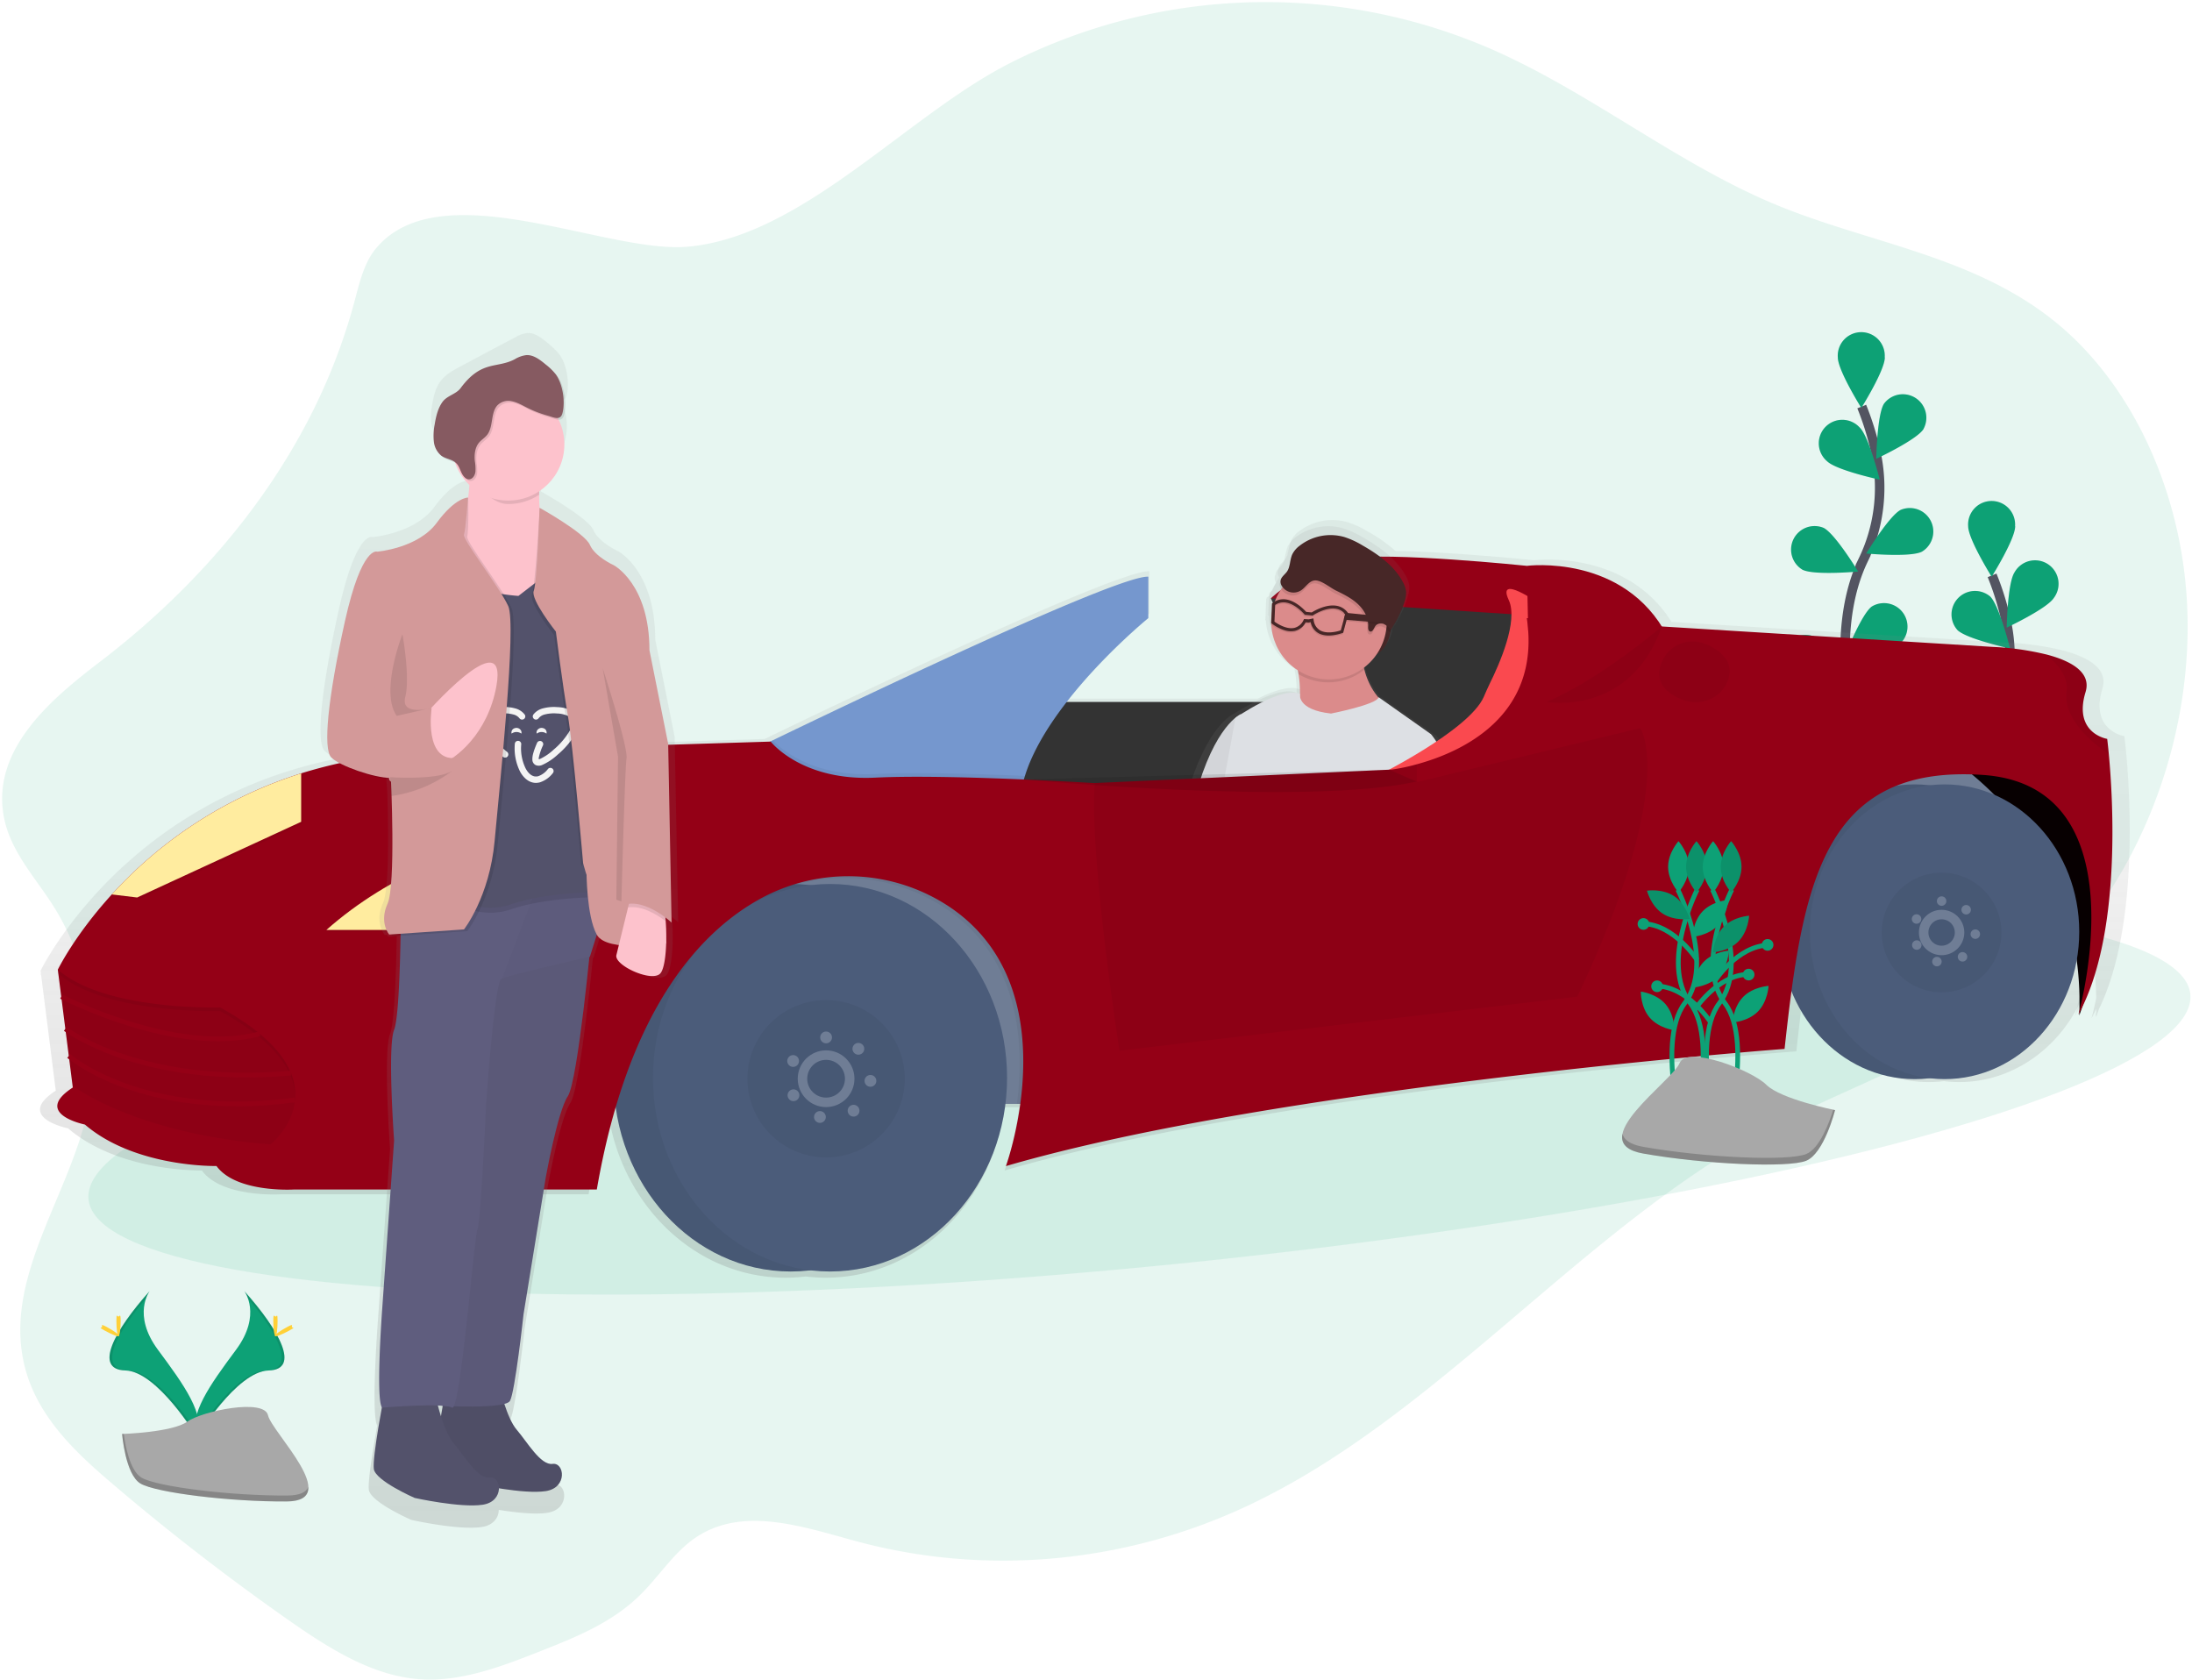 <svg xmlns="http://www.w3.org/2000/svg" width="462" height="354" viewBox="0 0 462 354">
    <defs>
        <linearGradient id="a" x1="50%" x2="50%" y1="100.011%" y2=".005%">
            <stop offset="0%" stop-color="gray" stop-opacity=".25"/>
            <stop offset="54%" stop-color="gray" stop-opacity=".12"/>
            <stop offset="100%" stop-color="gray" stop-opacity=".1"/>
        </linearGradient>
        <linearGradient id="b" x1="37.287%" x2="80.985%" y1="98.45%" y2="2.803%">
            <stop offset="0%" stop-color="gray" stop-opacity=".25"/>
            <stop offset="54%" stop-color="gray" stop-opacity=".12"/>
            <stop offset="100%" stop-color="gray" stop-opacity=".1"/>
        </linearGradient>
        <linearGradient id="c" x1="50.012%" x2="50.012%" y1="99.986%" y2="-.002%">
            <stop offset="0%" stop-color="gray" stop-opacity=".25"/>
            <stop offset="54%" stop-color="gray" stop-opacity=".12"/>
            <stop offset="100%" stop-color="gray" stop-opacity=".1"/>
        </linearGradient>
    </defs>
    <g fill="none" fill-rule="evenodd">
        <path fill="#0DA176" d="M79.177 52.438c-2.468 2.995-3.418 7.206-4.481 11.165-8.557 31.905-29.644 57.568-53.659 75.898C10.867 147.266-1.513 157.68.712 171.6c1.198 7.476 6.454 12.98 10.358 19.07 8.193 12.75 10.85 30.08 6.945 45.344-4.44 17.366-16.853 33.571-13.011 51.131 2.369 10.81 10.413 18.502 18.146 25.114a496.44 496.44 0 0 0 37.345 28.968c8.603 6.035 17.754 11.908 27.78 12.674 8.827.675 17.475-2.68 25.856-5.99 7.323-2.896 14.831-5.91 20.745-11.71 3.86-3.788 6.936-8.674 11.223-11.773 10.07-7.278 23.006-2.666 34.554.45 27.248 7.315 56.41 4.644 82.338-7.54 39.774-18.69 70.089-57.94 108.993-79 16.727-9.058 34.922-14.678 50.411-26.343a94.17 94.17 0 0 0 22.159-23.979c11.71-18.064 18.042-41.097 16.213-63.643-1.828-22.546-12.074-44.273-28.166-57-17.227-13.624-38.985-16.17-58.586-24.348-20.231-8.458-38.237-22.988-58.275-32.045a119.203 119.203 0 0 0-102.827 2.302c-21.82 11.034-43.93 36.778-68.232 38.733-17.313 1.35-51.983-15.98-65.504.423z" opacity=".1"/>
        <path stroke="#535461" stroke-width="2" d="M391.44 156.769s-6.557-22.272 1.23-38.66a35.175 35.175 0 0 0 2.846-22.07 59.158 59.158 0 0 0-3.125-10.358"/>
        <path fill="#0DA176" d="M397.26 75.326c0 2.73-4.955 10.643-4.955 10.643s-4.954-7.913-4.954-10.643a4.954 4.954 0 1 1 9.881 0h.027zM405.407 90.441c-1.482 2.293-9.95 6.251-9.95 6.251s.154-9.327 1.636-11.62a4.954 4.954 0 0 1 8.296 5.374l.018-.005zM405.05 116.28c-2.436 1.23-11.71.378-11.71.378s4.842-7.976 7.279-9.206a4.954 4.954 0 0 1 4.45 8.823l-.018.005zM400.38 135.786c-2.193 1.62-11.498 2.355-11.498 2.355s3.423-8.679 5.62-10.305a4.954 4.954 0 0 1 5.856 7.945l.022.005zM385.099 97.22c1.959 1.9 11.08 3.873 11.08 3.873s-2.253-9.058-4.194-10.963a4.954 4.954 0 1 0-6.886 7.09zM379.924 120.08c2.437 1.23 11.71.38 11.71.38s-4.842-7.977-7.278-9.207a4.954 4.954 0 0 0-4.45 8.823l.018.005zM377.942 142.992c2.194 1.621 11.499 2.355 11.499 2.355s-3.423-8.679-5.621-10.305a4.954 4.954 0 1 0-5.855 7.945l-.023.005z"/>
        <path fill="#0DA176" d="M397.26 75.326c0 2.73-4.955 10.643-4.955 10.643s-4.954-7.913-4.954-10.643a4.954 4.954 0 1 1 9.881 0h.027zM405.407 90.441c-1.482 2.293-9.95 6.251-9.95 6.251s.154-9.327 1.636-11.62a4.954 4.954 0 0 1 8.296 5.374l.018-.005zM405.05 116.28c-2.436 1.23-11.71.378-11.71.378s4.842-7.976 7.279-9.206a4.954 4.954 0 0 1 4.45 8.823l-.018.005zM400.38 135.786c-2.193 1.62-11.498 2.355-11.498 2.355s3.423-8.679 5.62-10.305a4.954 4.954 0 0 1 5.856 7.945l.022.005zM385.099 97.22c1.959 1.9 11.08 3.873 11.08 3.873s-2.253-9.058-4.194-10.963a4.954 4.954 0 1 0-6.886 7.09zM379.924 120.08c2.437 1.23 11.71.38 11.71.38s-4.842-7.977-7.278-9.207a4.954 4.954 0 0 0-4.45 8.823l.018.005zM377.942 142.992c2.194 1.621 11.499 2.355 11.499 2.355s-3.423-8.679-5.621-10.305a4.954 4.954 0 1 0-5.855 7.945l-.023.005z" opacity=".1"/>
        <path stroke="#535461" stroke-width="2" d="M418.914 192.349s-6.558-22.271 1.23-38.66a35.175 35.175 0 0 0 2.845-22.07 59.158 59.158 0 0 0-3.125-10.358"/>
        <path fill="#0DA176" d="M424.732 110.906c0 2.73-4.954 10.643-4.954 10.643s-4.954-7.913-4.954-10.643a4.954 4.954 0 1 1 9.881 0h.027zM432.88 126.021c-1.482 2.293-9.931 6.247-9.931 6.247s.153-9.327 1.635-11.62a4.954 4.954 0 1 1 8.296 5.373zM432.524 151.86c-2.437 1.23-11.71.378-11.71.378s4.842-7.976 7.278-9.206a4.954 4.954 0 1 1 4.45 8.823l-.018.005zM427.854 171.366c-2.194 1.621-11.499 2.355-11.499 2.355s3.423-8.679 5.621-10.305a4.954 4.954 0 0 1 5.855 7.945l.023.005zM412.572 132.8c1.96 1.9 11.08 3.873 11.08 3.873s-2.252-9.057-4.194-10.962a4.954 4.954 0 0 0-6.886 7.089zM407.397 155.66c2.437 1.23 11.71.38 11.71.38s-4.841-7.977-7.278-9.207a4.954 4.954 0 0 0-4.45 8.823l.018.005zM405.416 178.572c2.193 1.621 11.498 2.355 11.498 2.355s-3.423-8.679-5.62-10.304a4.954 4.954 0 1 0-5.856 7.944l-.022.005z"/>
        <path fill="#0DA176" d="M424.732 110.906c0 2.73-4.954 10.643-4.954 10.643s-4.954-7.913-4.954-10.643a4.954 4.954 0 1 1 9.881 0h.027zM432.88 126.021c-1.482 2.293-9.931 6.247-9.931 6.247s.153-9.327 1.635-11.62a4.954 4.954 0 1 1 8.296 5.373zM432.524 151.86c-2.437 1.23-11.71.378-11.71.378s4.842-7.976 7.278-9.206a4.954 4.954 0 1 1 4.45 8.823l-.018.005zM427.854 171.366c-2.194 1.621-11.499 2.355-11.499 2.355s3.423-8.679 5.621-10.305a4.954 4.954 0 0 1 5.855 7.945l.023.005zM412.572 132.8c1.96 1.9 11.08 3.873 11.08 3.873s-2.252-9.057-4.194-10.962a4.954 4.954 0 0 0-6.886 7.089zM407.397 155.66c2.437 1.23 11.71.38 11.71.38s-4.841-7.977-7.278-9.207a4.954 4.954 0 0 0-4.45 8.823l.018.005zM405.416 178.572c2.193 1.621 11.498 2.355 11.498 2.355s-3.423-8.679-5.62-10.304a4.954 4.954 0 1 0-5.856 7.944l-.022.005z" opacity=".1"/>
        <ellipse cx="240.154" cy="231.157" fill="#0DA176" opacity=".1" rx="222.552" ry="35.823" transform="rotate(-5.57 240.154 231.157)"/>
        <path fill="url(#a)" d="M442.378 212.693c8.328-17.07 6.607-44.854 5.72-54.285-.193-2.063-.347-3.247-.347-3.247s-7.34-1.157-4.634-10.044c1.324-4.35-3.378-6.755-8.512-8.075a59.955 59.955 0 0 0-11.188-1.58l-71.11-4.392c-9.751-15.475-28.937-12.989-28.937-12.989s-17.115-1.779-29.248-1.964a32.657 32.657 0 0 0-6.017-4.202 19.817 19.817 0 0 0-4.08-1.86 11.561 11.561 0 0 0-10.215 1.914 5.432 5.432 0 0 0-1.662 1.933 5.292 5.292 0 0 0-.338 1.085c-.183.636-.333 1.28-.45 1.932-.106.314-.258.61-.45.878-.487.69-1.325 1.207-1.433 2.04a1.351 1.351 0 0 0 0 .145c-.09.159-.149.333-.176.513-.032.37.048.743.23 1.068.027.054.058.103.09.153a12.71 12.71 0 0 0-1.455 2.792c-.166.09-.327.191-.482.302l-.135.099v.275l-.076.058-.167 4.436.095.072a13.133 13.133 0 0 0 6.107 10.251 23.807 23.807 0 0 1 .5 5.278h-.077c-2.117-.9-5.738.424-8.85 1.969h-40.318c7.864-10.116 17.484-17.961 17.484-17.961v-8.891c-6.873-.342-67.251 28.662-80.488 35.067l-.585.283-68.03 2.108c-12.323-.076-23.096 1.734-32.428 4.684A92.279 92.279 0 0 0 20.11 188.48c-8.035 8.819-11.557 16.106-11.557 16.106l.076.612-.076.158.108.095 1.833 14.466 1.261 9.953c-8.764 5.666 2.59 7.936 2.59 7.936 10.809 9.269 28.198 8.886 28.198 8.886 4.247 5.796 16.61 5.022 16.61 5.022h64.896a157.242 157.242 0 0 1 4.053-17.655c2.77 19.947 18.51 35.229 37.508 35.229 1.409-.001 2.817-.087 4.215-.257 1.4.17 2.807.256 4.216.257 19.218 0 35.098-15.642 37.598-35.923h3.175a70.782 70.782 0 0 1-3.076 13.327c58.329-16.997 166.875-25.109 166.875-25.109.45-4.278.946-8.413 1.482-12.38 4.472 11.101 14.61 18.852 26.41 18.852a26.654 26.654 0 0 0 3.207-.198c1.064.13 2.135.197 3.207.198 14.011 0 25.672-10.93 28.302-25.424.348 2.558.547 5.134.594 7.715-.5 2.46-.936 4.031-.995 4.252.351-.643.685-1.3 1-1.973v.802c-.108.45-.185.702-.207.788l.198-.37v.59c-.045.019.194-.63.567-1.742z"/>
        <path fill="#6F7D95" d="M301.855 151.36h133.718v53.942H301.855z"/>
        <path fill="#333" d="M267.855 126.098l18.993 42.547 37.611-2.279 1.518-17.474 1.14-20.515-53.181-3.801z"/>
        <path fill="#940016" d="M267.855 126.098s7.207-6.837 15.958-8.36c8.75-1.522 37.99 1.519 37.99 1.519l4.179 7.206-.784 3.432-57.343-3.797z"/>
        <path fill="#333" d="M204.604 147.941h134.858v39.507H204.604z"/>
        <path fill="url(#b)" fill-rule="nonzero" d="M306.282 174.82c3.563-11.912-3.54-19.74-3.54-19.74l-11.773-8.215a.554.554 0 0 1-.036.081 15.313 15.313 0 0 1-3.202-6.206c-.036-.144-.068-.293-.104-.45a12.674 12.674 0 0 0 2.793-2.86c1.918-1.176 2.774-3.068 3.098-4.955a24.708 24.708 0 0 0 2.923-5.913c.117-.339.216-.683.297-1.032a5.405 5.405 0 0 0 .298-2.022 5.53 5.53 0 0 0-.748-2.162c-1.982-3.603-5.549-6.111-9.165-8.156a19.501 19.501 0 0 0-4.013-1.829 11.372 11.372 0 0 0-10.044 1.883 5.342 5.342 0 0 0-1.634 1.9c-.15.343-.261.701-.334 1.068-.175.626-.317 1.26-.428 1.9-.098.307-.24.596-.423.86-.482.676-1.302 1.185-1.41 2.01a1.324 1.324 0 0 0 0 .144 1.486 1.486 0 0 0-.17.504c-.034.365.044.73.224 1.05.027.054.059.103.09.153-.589.852-1.07 1.775-1.432 2.747-.165.09-.324.188-.477.297l-.13.095v.27l-.077.059-.167 4.364.09.072a12.912 12.912 0 0 0 6.004 10.084c.058.28.112.563.162.86.272 1.571.38 3.167.324 4.76a1.617 1.617 0 0 1 0-.414c-3.256-1.472-10.359 2.599-13.219 4.4a5.427 5.427 0 0 0-1.202.78l-.05.036c-1.968 1.594-5.855 6.026-8.94 17.416-4.278 15.894-3.832 19.497-6.95 23.181-3.116 3.684-6.21 29.64-6.21 29.64l6.274 1.689.802-2.577c7.458 6.801 28.342 10.075 28.342 10.075l.64-1.986c3.202 1.153 8.557-.599 8.557-.599 7.828-2.765 10.76-9.782 16.439-19.037 5.68-9.256 8.521-34.225 8.521-34.225zm-31.572 47.89l14.458-44.845c1.31 6.963-4.473 17.93-4.986 25.1-.32 4.611-5.688 13.777-9.472 19.744z"/>
        <path fill="#472727" d="M292.798 127.634s2.517 9.588-4.955 11.26c-7.471 1.67-2.549-4.31-2.549-4.31l7.206-7.022.298.072z"/>
        <path fill="#DDE0E4" d="M261.56 150.486s-5.559 2.252-9.644 17.42c-4.084 15.17-3.68 18.593-6.62 22.119-2.941 3.527-5.954 28.27-5.954 28.27l5.882 1.586 5.12-16.538 14.084-43.687-2.869-9.17z"/>
        <path fill="#000" d="M261.56 150.486s-5.559 2.252-9.644 17.42c-4.084 15.17-3.68 18.593-6.62 22.119-2.941 3.527-5.954 28.27-5.954 28.27l5.882 1.586 5.12-16.538 14.084-43.687-2.869-9.17z" opacity=".05"/>
        <path fill="#DB8B8B" d="M292.42 148.775s-23.267 11.827-19.863 4.112c1.685-3.81 1.622-7.76 1.13-10.81a23.087 23.087 0 0 0-1.463-5.233s15.818-12.512 14.89-2.297a19.547 19.547 0 0 0 .45 6.567c1.37 5.418 4.855 7.66 4.855 7.66z"/>
        <path fill="#000" d="M287.564 141.132a12.16 12.16 0 0 1-10.809 2.252 12.3 12.3 0 0 1-3.085-1.302 23.087 23.087 0 0 0-1.464-5.234s15.818-12.511 14.89-2.296c-.218 2.204-.06 4.429.468 6.58z" opacity=".1"/>
        <circle cx="280.107" cy="131.02" r="12.178" fill="#DB8B8B" transform="rotate(-74.93 280.107 131.02)"/>
        <path fill="#000" d="M273.99 125.08a2.905 2.905 0 0 1-4.054-1.067 1.747 1.747 0 0 1-.207-1c.104-.784.878-1.27 1.351-1.919.734-1.05.595-2.486 1.126-3.652a5.134 5.134 0 0 1 1.54-1.802 10.588 10.588 0 0 1 9.436-1.838 17.988 17.988 0 0 1 3.756 1.725c3.387 1.933 6.724 4.297 8.557 7.733.372.631.608 1.332.694 2.059a5.855 5.855 0 0 1-.405 2.297 23.942 23.942 0 0 1-2.806 5.706 4.396 4.396 0 0 0-1.46-1.176 1.504 1.504 0 0 0-1.729.32c-.392.5-.63 1.455-1.225 1.23-.387-.144-.383-.68-.365-1.095.081-1.801-.9-3.5-2.22-4.715-1.32-1.216-2.955-2.018-4.567-2.806-1.157-.567-2.702-1.87-3.972-2.099-1.577-.293-2.32 1.4-3.45 2.099z" opacity=".1"/>
        <path fill="#472727" d="M274.156 124.463a2.905 2.905 0 0 1-4.053-1.067 1.747 1.747 0 0 1-.207-1c.103-.784.878-1.27 1.35-1.919.735-1.05.595-2.486 1.127-3.652a5.134 5.134 0 0 1 1.54-1.802 10.588 10.588 0 0 1 9.436-1.838 17.988 17.988 0 0 1 3.756 1.725c3.387 1.933 6.724 4.297 8.557 7.733.371.631.608 1.332.694 2.059a5.855 5.855 0 0 1-.406 2.297 23.942 23.942 0 0 1-2.806 5.706 4.396 4.396 0 0 0-1.459-1.176 1.504 1.504 0 0 0-1.73.32c-.391.5-.63 1.455-1.224 1.23-.388-.144-.383-.68-.365-1.095.08-1.801-.9-3.5-2.22-4.715-1.32-1.216-2.955-2.018-4.567-2.806-1.158-.568-2.703-1.87-3.973-2.099-1.576-.297-2.32 1.4-3.45 2.099z"/>
        <path fill="#DDE0E4" d="M280.534 150.387s9.633-1.887 10.052-3.432l11.017 7.778s6.63 7.427 3.238 18.795c0 0-2.761 23.82-8.13 32.661-5.368 8.841-8.453 20.294-15.808 22.97 0 0-7.07-4.558-9.404-4.504 0 0 11.976-17.353 12.49-24.186.513-6.832 5.985-17.308 4.787-23.937l-16.214 50.397s-26.122-4.053-28.77-12.723c0 0 2.252-3.382 1.833-6.81-.42-3.427 9.854-29.211 9.854-29.211l4.918-26.888s9.728-6.797 13.602-5.031c-.018-.027-.72 3.328 6.535 4.12z"/>
        <g fill="#000" opacity=".1">
            <path fill-rule="nonzero" d="M284.042 129.48c-2.378-3.243-6.913-.58-7.656-.117l-1.167-.117c-1.018-1.108-4.139-4.053-7.07-1.887l-.127.095-.176 4.157.127.099a8.683 8.683 0 0 0 2.832 1.45c.65.19 1.335.225 2 .099a3.45 3.45 0 0 0 2.302-1.802l.608.04.45-.085a3.427 3.427 0 0 0 1.621 2.315c2.014 1.14 4.955 0 5.076-.022l.153-.059 1.081-4.022-.054-.144zm-1.527 3.657c-.599.203-2.86.87-4.377 0a2.91 2.91 0 0 1-1.351-2.189l-.054-.328-.987.202-.99-.036-.095.19a2.923 2.923 0 0 1-1.977 1.657c-1.698.365-3.662-.95-4.175-1.324l.148-3.513c2.55-1.716 5.36 1.067 6.17 1.977l.086.095 1.644.162.099-.068c.045-.027 4.13-2.77 6.458-.563.116.107.223.223.32.347l-.919 3.391z"/>
            <path d="M291.42 131.57l-7.657-.635-.63-.122.283-1.063a3.013 3.013 0 0 0-.32-.346l.928.09 6.265.612 1.13 1.464z"/>
        </g>
        <path fill="#472727" fill-rule="nonzero" d="M284.123 129.192c-2.378-3.243-6.913-.581-7.656-.117l-1.167-.117c-1.018-1.108-4.139-4.054-7.07-1.887l-.127.094-.175 4.157.126.1a8.683 8.683 0 0 0 2.833 1.45c.649.19 1.334.224 2 .099a3.45 3.45 0 0 0 2.3-1.802l.609.04.45-.085a3.427 3.427 0 0 0 1.621 2.315c2.014 1.14 4.955 0 5.076-.022l.153-.059 1.081-4.022-.054-.144zm-1.527 3.657c-.599.203-2.86.87-4.377 0a2.91 2.91 0 0 1-1.351-2.189l-.054-.329-.987.203-.977-.063-.095.19a2.923 2.923 0 0 1-1.968 1.675c-1.698.364-3.661-.95-4.175-1.324l.149-3.513c2.549-1.716 5.36 1.067 6.17 1.977l.086.094 1.643.162.1-.067c.045-.027 4.13-2.77 6.458-.563.116.107.222.223.32.347l-.942 3.4z"/>
        <path fill="#472727" d="M291.492 131.282l-7.63-.635-.63-.122.283-1.063a3.013 3.013 0 0 0-.32-.347l.928.09 6.265.613 1.104 1.464z"/>
        <path fill="#6F7D95" d="M105.452 178.711H239.17v53.942H105.452z"/>
        <ellipse cx="166.65" cy="227.145" fill="#4B5C7A" rx="37.314" ry="40.836"/>
        <ellipse cx="166.65" cy="227.145" fill="#000" opacity=".05" rx="37.314" ry="40.836"/>
        <ellipse cx="174.942" cy="227.145" fill="#4B5C7A" rx="37.314" ry="40.836"/>
        <circle cx="174.113" cy="227.353" r="16.583" fill="#000" opacity=".05"/>
        <circle cx="174.113" cy="227.353" r="4.977" stroke="#6F7D95" stroke-width="2"/>
        <circle cx="174.113" cy="218.647" r="1.243" fill="#6F7D95"/>
        <circle cx="180.915" cy="221.047" r="1.243" fill="#6F7D95" transform="rotate(-40 180.915 221.047)"/>
        <circle cx="183.458" cy="227.803" r="1.243" fill="#6F7D95" transform="rotate(-80 183.458 227.803)"/>
        <circle cx="179.904" cy="234.092" r="1.243" fill="#6F7D95" transform="rotate(-30 179.904 234.092)"/>
        <circle cx="172.813" cy="235.416" r="1.243" fill="#6F7D95" transform="rotate(-70 172.813 235.416)"/>
        <circle cx="167.237" cy="230.834" r="1.243" fill="#6F7D95" transform="rotate(-20 167.237 230.834)"/>
        <circle cx="167.166" cy="223.615" r="1.243" fill="#6F7D95" transform="rotate(-60 167.166 223.615)"/>
        <path fill="#000" d="M443.058 195.587c-1.274 8.8-4.819 18.434-4.819 18.434.024-.6.04-1.193.045-1.779v-2.252c-.45-24.257-13.669-39.223-22.194-46.389a47.916 47.916 0 0 0-7.12-5.026h23.171s9.116 18.614 11.017 27.73c.549 2.558.396 5.86-.1 9.282z"/>
        <path fill="#940016" d="M443.058 195.587c-1.274 8.8-4.819 18.434-4.819 18.434.024-.6.04-1.193.045-1.779v-2.252c-.45-24.257-13.669-39.223-22.194-46.389a47.916 47.916 0 0 0-7.12-5.026h23.171s9.116 18.614 11.017 27.73c.549 2.558.396 5.86-.1 9.282z" opacity=".05"/>
        <ellipse cx="403.551" cy="196.375" fill="#4B5C7A" rx="28.379" ry="31.058"/>
        <ellipse cx="403.551" cy="196.375" fill="#000" opacity=".05" rx="28.379" ry="31.058"/>
        <ellipse cx="409.856" cy="196.375" fill="#4B5C7A" rx="28.379" ry="31.058"/>
        <circle cx="409.226" cy="196.533" r="12.611" fill="#000" opacity=".05"/>
        <circle cx="409.226" cy="196.533" r="3.783" stroke="#6F7D95" stroke-width="2"/>
        <circle cx="409.226" cy="189.912" r="1" fill="#6F7D95"/>
        <circle cx="414.402" cy="191.737" r="1" fill="#6F7D95" transform="rotate(-40 414.402 191.737)"/>
        <circle cx="416.332" cy="196.879" r="1" fill="#6F7D95" transform="rotate(-80 416.332 196.88)"/>
        <circle cx="413.634" cy="201.661" r="1" fill="#6F7D95" transform="rotate(-30 413.634 201.661)"/>
        <circle cx="408.239" cy="202.667" r="1" fill="#6F7D95" transform="rotate(-70 408.239 202.667)"/>
        <circle cx="403.997" cy="199.178" r="1" fill="#6F7D95" transform="rotate(-20 403.997 199.178)"/>
        <circle cx="403.948" cy="193.689" r="1" fill="#6F7D95" transform="rotate(-60 403.948 193.69)"/>
        <path fill="#940016" d="M15.615 231.325l-3.432-26.973H52.83l20.893 18.614-10.255 23.933s-41.377-6.837-47.853-15.574z"/>
        <path fill="#000" d="M73.736 222.966l-10.255 23.933s-41.39-6.837-47.866-15.574l-.149-1.175-3.153-24.943-.031-.247-.077-.604h40.647l20.884 18.61z" opacity=".05"/>
        <path fill="#7597CE" d="M242.026 121.54v8.737s-21.006 17.115-26.005 33.261a20.348 20.348 0 0 0-.968 8.147c1.9 17.854-54.695-14.439-54.695-14.439l2.518-1.225c13.012-6.274 72.39-34.823 79.15-34.481z"/>
        <path fill="#FF4D52" d="M289.893 163.71s19.672-9.666 22.83-16.818c.423-.96.824-1.928 1.292-2.869 1.95-3.923 6.049-13.124 3.986-17.542-2.657-5.698 6.458.76 6.458.76l-5.319 26.965-12.916 7.206-16.714 2.297"/>
        <path fill="#940016" d="M289.893 163.71s19.672-9.666 22.83-16.818c.423-.96.824-1.928 1.292-2.869 1.95-3.923 6.049-13.124 3.986-17.542-2.657-5.698 6.458.76 6.458.76l-5.319 26.965-12.916 7.206-16.714 2.297" opacity=".05"/>
        <path fill="#000" d="M73.736 222.966l-10.255 23.933s-41.39-6.837-47.866-15.574l-.149-1.175c.167-.113.342-.23.527-.343 0 0 12.534 9.877 41.03 12.16 0 0 17.114-13.678-10.638-28.869 0 0-24.14.757-34.085-7.886l-.108-.09.076-.158c.066-.129.173-.33.32-.603h40.25l20.898 18.605zM215.053 171.681c1.9 17.858-54.695-14.435-54.695-14.435l2.518-1.225c1.666 1.775 8.319 7.76 21.618 7.112 8.558-.42 21.551-.036 31.55.4a20.348 20.348 0 0 0-.991 8.148z" opacity=".05"/>
        <path fill="#000" d="M239.175 178.711v53.943h-24.843c1.64-12.548.694-30.838-15.24-41.323a38.544 38.544 0 0 0-40.22-1.198c-10.444 5.963-22.123 18.087-29.545 42.52h-23.87v-53.942h133.718zM443.058 195.587c-.936 5.954-2.44 11.737-4.77 16.664-.3.664-.627 1.311-.98 1.942.058-.221.486-1.761.98-4.185 2.415-11.8 6.545-44.452-21.126-46.317-.36-.022-.717-.045-1.072-.058a47.916 47.916 0 0 0-7.12-5.058h23.171s9.116 18.614 11.017 27.73c.549 2.558.396 5.86-.1 9.282z" opacity=".05"/>
        <path fill="#940016" d="M438.06 213.823c.36-1.301 13.195-48.25-20.146-50.497-33.81-2.279-37.99 23.173-41.787 57.744 0 0-106.74 7.976-164.11 24.694 0 0 13.773-37.742-12.16-54.811a38.544 38.544 0 0 0-40.22-1.198c-12.79 7.305-27.441 23.87-33.85 60.945H61.96s-12.16.762-16.335-4.954c0 0-17.115.379-27.73-8.737 0 0-11.395-2.28-2.28-7.976 0 0 12.918 9.876 41.409 12.16 0 0 17.114-13.678-10.638-28.87 0 0-24.32.762-34.189-7.976 0 0 3.464-7.165 11.368-15.835a90.752 90.752 0 0 1 39.917-25.523 103.38 103.38 0 0 1 31.91-4.603l67.048-2.09s6.477 8.359 22.033 7.598c15.556-.761 45.966 1.14 45.966 1.14h.302l62.567-2.834a39.805 39.805 0 0 0 5.319-1.125c9.07-2.464 26.275-9.936 23.172-30.802l98.39 6.08c3.708.17 7.392.69 11.003 1.554 5.053 1.297 9.674 3.666 8.373 7.945-2.658 8.737 4.557 9.876 4.557 9.876s.154 1.167.343 3.194c.9 9.557 2.67 38.291-6.405 54.901z"/>
        <path fill="#000" d="M137.177 172.064s-41.03.378-68.007 24.32h15.195s42.548-11.016 52.803-19.753l.01-4.567z" opacity=".05"/>
        <path fill="#FFEC9F" d="M136.794 171.681s-41.03.378-68.007 24.32h15.196s42.547-11.016 52.802-19.753l.01-4.567z"/>
        <path fill="#000" d="M63.86 163.371v10.21L29.297 189.54l-5.35-.644A90.752 90.752 0 0 1 63.86 163.37z" opacity=".05"/>
        <path fill="#FFEC9F" d="M63.477 162.993v10.21L28.91 189.156l-5.35-.644a90.752 90.752 0 0 1 39.917-25.519z"/>
        <path d="M112.483 209.292s-18.614 11.395-20.515 36.481h10.638s4.18-27.351 16.335-36.48h-6.458z"/>
        <path fill="#000" d="M112.483 209.292s-18.614 11.395-20.515 36.481h10.638s4.18-27.351 16.335-36.48h-6.458z" opacity=".05"/>
        <path d="M332.44 210.054l-96.494 11.394s-6.382-40.624-5.202-56.428l62.567-2.833c1.795-.25 3.57-.621 5.315-1.112v3.77l47.105-11.395s7.98 11.773-13.29 56.604z"/>
        <path fill="#000" d="M332.44 210.054l-96.494 11.394s-6.382-40.624-5.202-56.428l62.567-2.833c1.795-.25 3.57-.621 5.315-1.112v3.77l47.105-11.395s7.98 11.773-13.29 56.604z" opacity=".05"/>
        <path fill="#940016" d="M321.802 119.257s20.515-2.658 29.63 14.817l-29.337-1.13-.293-13.687z"/>
        <path d="M350.01 140.2c-.807 2.526-.199 5.305 4.472 7.228 3.887 1.603 8.445-.252 9.773-4.238.775-2.324.243-4.954-3.945-7.094-4.189-2.139-8.89-.31-10.3 4.103z"/>
        <path fill="#000" d="M350.01 140.2c-.807 2.526-.199 5.305 4.472 7.228 3.887 1.603 8.445-.252 9.773-4.238.775-2.324.243-4.954-3.945-7.094-4.189-2.139-8.89-.31-10.3 4.103z" opacity=".05"/>
        <path stroke="#940016" d="M12.917 210.045s24.348 12.61 41.822 7.836M13.777 216.854s15.732 12.134 47.529 9.314M14.502 222.57s15.606 13.543 47.673 9.25"/>
        <path fill="#000" d="M350.257 132.034s-12.691 10.958-24.275 15.912c0 0 17.592 3.13 24.275-15.912z" opacity=".05"/>
        <path fill="#000" d="M215.8 164.286s60.225 5.688 83.015.369c0 0 1.216.806-6.04-2.446l-76.975 2.077z" opacity=".1"/>
        <path fill="#000" d="M444.468 158.922c-3.752-2.464-9.701-7.576-8.89-13.264.405-2.851-1.613-5.517-4.383-7.756 5.054 1.297 9.675 3.666 8.373 7.945-2.657 8.738 4.558 9.877 4.558 9.877s.149 1.171.342 3.198z" opacity=".05"/>
        <path fill="url(#c)" fill-rule="nonzero" d="M141.771 198.573c.036-1.504 0-3.067-.112-4.504 0-.274-.045-.54-.073-.801.847.64 1.352 1.126 1.352 1.126l-.743-39.111-4.099-20.488c0-14.53-7.823-18.624-7.823-18.624s-4.099-1.864-5.216-4.467c-1.116-2.604-11.016-8.107-11.02-8.107a28.01 28.01 0 0 1-.09-2.851c0-.248 0-.505.022-.761a12.295 12.295 0 0 0 4.265-15.62c.55 0 .996-.23 1.203-1.044.657-2.581.022-6.468-1.473-8.53a8.373 8.373 0 0 0-1.076-1.194 18.466 18.466 0 0 0-1.464-1.32c-1.28-1.063-2.702-2.18-4.288-2.09-.9.118-1.763.425-2.535.901-3.96 2.084-7.91 4.186-11.85 6.306-1.455.788-2.955 1.616-3.972 3.03-1.018 1.415-1.428 3.225-1.712 5.004a12.268 12.268 0 0 0-.166 3.662 4.734 4.734 0 0 0 1.436 2.918c.163.198.35.374.554.527.802.586 1.833.73 2.671 1.203a12.295 12.295 0 0 0 3.094 4.85c0 .23-.031.45-.05.703-.049.644-.126 1.351-.225 2.067 0 0-2.751-.072-6.85 5.513-4.098 5.585-13.038 6.332-13.038 6.332s-3.351-1.49-7.076 15.273c-3.725 16.763-4.842 27.924-2.982 29.797a10.16 10.16 0 0 0 2.64 1.649 32.342 32.342 0 0 0 10.057 3.152.9.9 0 0 0 .22.356l.266 3.247c.225 6.855.487 20.605-.9 23.654-1.865 4.099.373 6.706.373 6.706l.45-.031c.084.142.177.277.28.405l1.801-.121c-.13 7.656-.482 18.276-1.41 20.61-1.49 3.724 0 24.212 0 24.212l-2.607 36.877s-1.428 19.25-.09 21.479c-.73 4.004-2.04 11.633-1.77 13.534.374 2.607 8.94 6.332 8.94 6.332s10.057 2.252 14.899 1.49c2.53-.391 3.535-2.103 3.544-3.602 3.283.527 7.557 1.031 10.237.617 4.842-.743 4.099-6.333 1.491-5.959-2.608.374-5.59-4.868-7.805-7.476-1.126-1.315-2.063-3.666-2.702-5.68a2.08 2.08 0 0 0 1.225-.653c1.117-1.864 2.981-18.997 2.981-18.997l4.842-29.797s2.608-14.53 4.841-17.88c1.69-2.531 3.802-21.42 4.734-30.518h.108l.1-.32 1.4-4.522c.747 1.32 2.63 1.973 4.823 2.252-.234.955-.428 1.734-.54 2.18-.559 2.252 7.584 5.959 9.548 4.099.824-.78 1.252-3.603 1.351-6.693h.068l-.059-.302zm-48.938 101.58a232.88 232.88 0 0 0-.379 2.251c-.283-.9-.509-1.711-.662-2.31.37.013.716.031 1.04.058z"/>
        <path fill="#53526B" d="M105.322 292.388s1.436 6.458 3.603 8.967c2.166 2.509 5.022 7.53 7.53 7.174 2.509-.355 3.23 5.022-1.437 5.738-4.665.716-14.349-1.436-14.349-1.436s-8.25-3.603-8.606-6.099c-.356-2.495 2.152-15.425 2.152-15.425l11.107 1.08z"/>
        <path fill="#000" d="M105.322 292.388s1.436 6.458 3.603 8.967c2.166 2.509 5.022 7.53 7.53 7.174 2.509-.355 3.23 5.022-1.437 5.738-4.665.716-14.349-1.436-14.349-1.436s-8.25-3.603-8.606-6.099c-.356-2.495 2.152-15.425 2.152-15.425l11.107 1.08z" opacity=".05"/>
        <path fill="#53526B" d="M92.049 295.257s1.437 6.458 3.603 8.967c2.166 2.508 5.022 7.53 7.53 7.174 2.51-.355 3.23 5.022-1.436 5.738-4.666.716-14.35-1.432-14.35-1.432s-8.25-3.603-8.606-6.098c-.356-2.495 2.153-15.426 2.153-15.426l11.106 1.077z"/>
        <path fill="#5F5D7E" d="M124.693 196.974s-2.87 30.847-5.022 34.076c-2.153 3.23-4.662 17.218-4.662 17.218l-4.661 28.694s-1.802 16.502-2.869 18.295c-1.067 1.792-14.38 1.022-14.38 1.022l8.26-94.999 23.334-4.306z"/>
        <path fill="#000" d="M124.693 196.974s-2.87 30.847-5.022 34.076c-2.153 3.23-4.662 17.218-4.662 17.218l-4.661 28.694s-1.802 16.502-2.869 18.295c-1.067 1.792-14.38 1.022-14.38 1.022l8.26-94.999 23.334-4.306z" opacity=".05"/>
        <path fill="#5F5D7E" d="M130.43 182.27l-.936 2.976-5.067 16.084-.1.306h-.026c-.68.153-15.038 3.454-18.137 4.468a4.382 4.382 0 0 0-.49.184c-1.438.716-3.23 26.541-3.23 26.541s-1.077 24.393-1.802 26.186c-.725 1.792-3.603 38.732-5.382 37.66-1.779-1.071-14.705 0-14.705 0-1.436-1.436 0-20.803 0-20.803l2.509-35.512s-1.437-19.727 0-23.317 1.437-27.617 1.437-27.617l29.378-4.549 2.837-.45 13.715-2.158z"/>
        <path fill="#000" d="M129.494 185.246l-5.067 16.084-.122.315c-.68.153-15.038 3.454-18.137 4.468h-.31l8.021-21.236.23-.612 2.607.166 12.778.815z" opacity=".02"/>
        <path fill="#000" d="M95.994 110.533s13.273 14.349 21.524 2.508l7.89 5.382-1.436 8.251 4.662 62.414s-12.197-.36-20.804 2.509a13.35 13.35 0 0 1-13.988-3.23l1.436-54.878-3.229-16.858 3.945-6.098z" opacity=".1"/>
        <path fill="#53526B" d="M95.994 109.456s13.273 14.35 21.524 2.509l7.89 5.382-1.436 8.25 4.666 62.433s-12.196-.36-20.803 2.508a13.35 13.35 0 0 1-13.989-3.229l1.437-54.879-3.23-16.858 3.941-6.116z"/>
        <path fill="#F4F4F4" d="M108.506 156.793a.672.672 0 0 1 .37-.58.681.681 0 0 1 .691.046c.205.14.316.38.29.624a9.597 9.597 0 0 0 .965 5.14c.536.963 1.423 1.899 2.637 1.562a4.38 4.38 0 0 0 2.034-1.519.68.68 0 0 1 .944-.075.67.67 0 0 1 .096.936 5.67 5.67 0 0 1-2.709 1.95c-1.868.517-3.33-.673-4.186-2.211a10.94 10.94 0 0 1-1.132-5.873zm-.016-3.32a.933.933 0 0 0-.663 1.14 1.744 1.744 0 0 1 2.052 0 .855.855 0 0 0-.028-.567 1.097 1.097 0 0 0-1.36-.572h-.001zm2.097-2.869a3.673 3.673 0 0 0-2.052-1.315 8.914 8.914 0 0 0-3.03-.255 7.022 7.022 0 0 0-3.115.819 2.656 2.656 0 0 0-1.389 2.164 4.786 4.786 0 0 0 .638 2.49 16.884 16.884 0 0 0 3.788 4.51l.623.52a.681.681 0 0 0 .934-.112.67.67 0 0 0-.078-.93l-.592-.498a15.542 15.542 0 0 1-3.468-4.11 3.548 3.548 0 0 1-.493-1.777c.037-.472.315-.892.737-1.112a5.804 5.804 0 0 1 2.514-.625 7.467 7.467 0 0 1 2.558.204c.516.112.98.393 1.316.798a.684.684 0 0 0 .947.165.668.668 0 0 0 .165-.936h-.003zm3.925 2.87a.933.933 0 0 1 .663 1.139 1.744 1.744 0 0 0-2.052 0 .855.855 0 0 1 .028-.567 1.097 1.097 0 0 1 1.36-.572h.001zm-.989-2.099c.337-.404.8-.685 1.316-.798.835-.212 1.7-.28 2.559-.204.873.016 1.731.229 2.51.623.422.22.7.64.74 1.111a3.51 3.51 0 0 1-.494 1.778 15.542 15.542 0 0 1-3.468 4.11 11.045 11.045 0 0 1-2.897 1.973c-.367.125-.25-.145-.181-.493.191-.818.47-1.613.831-2.373a.669.669 0 0 0-.077-.668.679.679 0 0 0-1.165.132c-.74 1.684-1.028 2.803-.989 3.496-.021.51.265.985.73 1.205.417.16.88.15 1.292-.023a12.06 12.06 0 0 0 3.343-2.227 16.945 16.945 0 0 0 3.788-4.51 4.785 4.785 0 0 0 .638-2.49 2.656 2.656 0 0 0-1.391-2.165 7.039 7.039 0 0 0-3.114-.818 9.015 9.015 0 0 0-3.03.255 3.673 3.673 0 0 0-2.052 1.315.67.67 0 0 0-.058.67.678.678 0 0 0 1.17.101h-.001z"/>
        <g fill="#E82127">
            <path d="M122.486 173.356v2.257h.725v-1.504h2.635v1.504h.725v-2.252l-4.085-.005M123.134 172.627h2.784c.371-.09.663-.377.756-.748h-4.292c.095.37.386.658.757.748"/>
            <g>
                <path d="M97.967 171.884c.097.366.385.65.752.743h1.171l.059.022v2.955h.73v-2.955l.067-.022h1.17c.367-.095.654-.379.753-.743h-4.702"/>
            </g>
        </g>
        <path fill="#D39999" d="M123.616 183.702s0 9.327 2.153 13.272c2.153 3.946 14.705 1.802 14.705 1.802l-2.509-13.273-14.349-1.801z"/>
        <path fill="#FDC2CC" d="M139.11 205.225c-1.892 1.802-9.733-1.801-9.193-3.945.378-1.518 1.703-6.95 2.455-10.03l.522-2.166s4.594-1.437 6.215 0c.59.522 1.005 2.58 1.198 5.067.334 4.319.005 9.935-1.198 11.074zM121.82 115.91l-12.553 9.683s-18.65-1.076-13.989-10.043a33.436 33.436 0 0 0 3.603-12.674 26.5 26.5 0 0 0 0-4.904s17.218-15.764 15.066 2.152a40.642 40.642 0 0 0-.298 4.144c-.238 13.448 8.17 11.642 8.17 11.642z"/>
        <path fill="#000" d="M113.929 100.129a40.642 40.642 0 0 0-.298 4.143 11.755 11.755 0 0 1-6.517 1.955c-3.21 0-5.575-3.126-7.71-5.202.238-2.977-.536-3.049-.536-3.049s17.213-15.786 15.06 2.153z" opacity=".1"/>
        <circle cx="107.114" cy="93.67" r="11.836" fill="#FDC2CC"/>
        <path fill="#000" d="M98.688 104.97s-1.973.18-5.918 5.558c-3.946 5.378-12.58 6.098-12.58 6.098s-3.229-1.436-6.814 14.705c-3.585 16.142-4.661 26.902-2.869 28.694 1.793 1.793 8.967 4.306 12.552 4.306 0 0 1.077 22.595-.716 26.54-1.792 3.946.36 6.46.36 6.46l15.764-1.077s5.382-6.814 6.458-18.65c1.077-11.837 4.662-45.557 2.87-49.502-1.793-3.945-9.684-13.989-9.328-15.065.356-1.077.22-8.067.22-8.067z" opacity=".1"/>
        <path fill="#D39999" d="M98.656 104.862s-2.653-.072-6.598 5.31-12.552 6.099-12.552 6.099-3.23-1.437-6.814 14.704c-3.585 16.142-4.662 26.902-2.86 28.68 1.801 1.78 8.967 4.306 12.552 4.306 0 0 1.076 22.596-.716 26.541-1.793 3.946.36 6.459.36 6.459l15.763-1.076s5.382-6.815 6.459-18.65c1.076-11.837 4.661-45.557 2.869-49.502-1.793-3.946-9.683-13.99-9.328-15.066.356-1.076.865-7.805.865-7.805z"/>
        <path fill="#FDC2CC" d="M89.198 151.063s17.948-20.583 15.426-6.459c-1.802 10.044-8.607 15.426-11.836 16.502-3.23 1.076-3.59-10.043-3.59-10.043z"/>
        <path fill="#000" d="M140.307 194.15c-1.716-1.31-4.954-3.35-7.935-2.9l.522-2.166s4.594-1.437 6.215 0c.595.522 1.005 2.58 1.198 5.067zM113.748 107.123s9.148 5.918 10.224 8.431c1.076 2.514 5.022 4.306 5.022 4.306s7.53 3.945 7.53 17.934l3.946 19.727-17.944 25.104s-2.152-25.109-3.229-31.207c-1.076-6.098-2.509-17.565-2.509-17.565s-5.382-6.814-4.661-8.606c.72-1.793 1.621-18.124 1.621-18.124z" opacity=".1"/>
        <path fill="#D39999" d="M113.717 107.015s9.539 5.31 10.61 7.819c1.073 2.508 5.027 4.287 5.027 4.287s7.53 3.946 7.53 17.935l3.946 19.726.716 37.661s-6.459-6.098-11.12-3.229c-4.661 2.869-7.53-9.327-7.53-9.327s-2.153-25.11-3.23-31.207c-1.076-6.098-2.508-17.565-2.508-17.565s-5.382-6.787-4.662-8.589c.72-1.801 1.22-17.51 1.22-17.51z"/>
        <path fill="#000" d="M117.505 79.276a11.71 11.71 0 0 0-2.09-2.063c-1.234-1.026-2.599-2.098-4.13-2.008a6.18 6.18 0 0 0-2.441.873 1186.49 1186.49 0 0 0-11.408 6.09c-1.401.756-2.847 1.558-3.824 2.918-.977 1.36-1.374 3.108-1.649 4.82a11.814 11.814 0 0 0-.162 3.521 4.418 4.418 0 0 0 1.559 2.96c1.022.742 2.423.747 3.278 1.72.496.563.712 1.35 1.063 2.035.352.685.96 1.352 1.653 1.23.694-.122 1.113-.856 1.212-1.599.044-.753 0-1.509-.13-2.252-.136-1.351.035-2.783.819-3.788.54-.684 1.315-1.098 1.837-1.801 1.252-1.694.68-4.504 2.054-6.094a3.256 3.256 0 0 1 3.153-.9c1.112.234 2.13.837 3.152 1.35a23.42 23.42 0 0 0 4.32 1.667c1.252.342 2.702 1.162 3.13-.504.653-2.446.022-6.189-1.396-8.175z" opacity=".1"/>
        <path fill="#865A61" d="M117.144 78.916a11.71 11.71 0 0 0-2.09-2.063c-1.234-1.027-2.598-2.099-4.13-2.009a6.18 6.18 0 0 0-2.44.874c-3.81 2.009-6.977.108-11.409 6.09-.946 1.278-2.846 1.558-3.823 2.918-.978 1.36-1.374 3.107-1.649 4.819a11.814 11.814 0 0 0-.162 3.522 4.418 4.418 0 0 0 1.558 2.959c1.023.743 2.423.748 3.28 1.72.495.563.71 1.351 1.062 2.036.351.685.96 1.351 1.653 1.23.693-.122 1.112-.856 1.211-1.6.045-.752 0-1.508-.13-2.251-.135-1.351.036-2.784.82-3.788.54-.684 1.315-1.099 1.837-1.801 1.252-1.694.68-4.504 2.054-6.094a3.256 3.256 0 0 1 3.152-.9c1.113.233 2.13.837 3.153 1.35a23.42 23.42 0 0 0 4.32 1.667c1.251.342 2.702 1.162 3.13-.505.657-2.445.044-6.188-1.397-8.174z"/>
        <path fill="#D39999" d="M84.874 132.052s-.36 13.273-2.152 15.065c-1.793 1.793 1.076 3.946 1.076 3.946l7.175-1.802s-1.802 11.836 5.737 10.404c0 0-5.021 4.661-10.043 5.382-5.022.72-4.675-1.072-4.675-1.072l-7.53-8.967 10.412-22.956z"/>
        <path fill="#000" d="M84.816 133.664s-4.783 12.197-1.194 17.218l7.891-1.801s-7.175 2.153-6.098-2.153c1.076-4.306-.6-13.264-.6-13.264zM82.186 163.795s10.403.716 13.272-1.437a27.473 27.473 0 0 1-12.948 5.405l-.324-3.968zM127.03 140.839s5.382 16.502 5.022 19.01c-.36 2.51-1.077 30.131-1.077 30.131l-1.076-.36.36-30.13-3.229-18.651z" opacity=".1"/>
        <path stroke="#0DA176" d="M353.626 187.503s7.882 15.47 1.46 23.933c-6.423 8.463.585 31.527.585 31.527"/>
        <path fill="#0DA176" d="M355.96 182.688c0 2.982-2.19 5.405-2.19 5.405s-2.189-2.419-2.189-5.405 2.19-5.404 2.19-5.404 2.188 2.423 2.188 5.404z"/>
        <path stroke="#0DA176" d="M357.711 187.503s-7.882 15.47-1.46 23.933c6.423 8.463-.585 31.527-.585 31.527"/>
        <path fill="#0DA176" d="M355.374 182.688c0 2.982 2.189 5.405 2.189 5.405s2.188-2.419 2.188-5.405-2.188-5.404-2.188-5.404-2.19 2.423-2.19 5.404z"/>
        <path fill="#000" d="M355.374 182.688c0 2.982 2.189 5.405 2.189 5.405s2.188-2.419 2.188-5.405-2.188-5.404-2.188-5.404-2.19 2.423-2.19 5.404z" opacity=".1"/>
        <path stroke="#0DA176" d="M360.922 187.503s7.882 15.47 1.46 23.933c-6.423 8.463.585 31.527.585 31.527"/>
        <path fill="#0DA176" d="M363.255 182.688c0 2.982-2.189 5.405-2.189 5.405s-2.188-2.419-2.188-5.405 2.188-5.404 2.188-5.404 2.19 2.423 2.19 5.404zM362.03 195.083c-2.067 2.148-5.323 2.373-5.323 2.373s.099-3.26 2.166-5.404c2.067-2.144 5.324-2.374 5.324-2.374s-.1 3.257-2.167 5.405zM362.233 205.757c-2.067 2.148-5.324 2.373-5.324 2.373s.1-3.26 2.167-5.404c2.067-2.144 5.305-2.378 5.305-2.378s-.08 3.256-2.148 5.409zM351.023 211.625c1.955 2.252 1.887 5.513 1.887 5.513s-3.238-.392-5.193-2.644c-1.954-2.252-1.887-5.512-1.887-5.512s3.238.391 5.193 2.643zM352.838 188.868c2.486 1.648 3.292 4.81 3.292 4.81s-3.229.486-5.71-1.144c-2.482-1.63-3.293-4.81-3.293-4.81s3.225-.505 5.711 1.144z"/>
        <path fill="#000" d="M352.838 188.868c2.486 1.648 3.292 4.81 3.292 4.81s-3.229.486-5.71-1.144c-2.482-1.63-3.293-4.81-3.293-4.81s3.225-.505 5.711 1.144z" opacity=".1"/>
        <path stroke="#0DA176" d="M365.007 187.503s-7.881 15.47-1.459 23.933c6.423 8.463-.585 31.527-.585 31.527"/>
        <path fill="#0DA176" d="M362.674 182.688c0 2.982 2.19 5.405 2.19 5.405s2.188-2.419 2.188-5.405-2.189-5.404-2.189-5.404-2.189 2.423-2.189 5.404z"/>
        <path fill="#000" d="M362.674 182.688c0 2.982 2.19 5.405 2.19 5.405s2.188-2.419 2.188-5.405-2.189-5.404-2.189-5.404-2.189 2.423-2.189 5.404z" opacity=".1"/>
        <path fill="#0DA176" d="M363.305 195.313c-2.094 2.125-2.252 5.404-2.252 5.404s3.256-.185 5.35-2.31c2.095-2.126 2.252-5.405 2.252-5.405s-3.26.185-5.35 2.31z"/>
        <path fill="#000" d="M363.305 195.313c-2.094 2.125-2.252 5.404-2.252 5.404s3.256-.185 5.35-2.31c2.095-2.126 2.252-5.405 2.252-5.405s-3.26.185-5.35 2.31z" opacity=".1"/>
        <path fill="#0DA176" d="M367.408 210.099c-2.094 2.125-2.252 5.404-2.252 5.404s3.256-.185 5.35-2.31c2.095-2.126 2.252-5.405 2.252-5.405s-3.256.176-5.35 2.31z"/>
        <path stroke="#0DA176" d="M361.368 206.842s4.743-7.476 11.404-7.656M357.675 202.325s-4.742-7.476-11.404-7.657M357.058 212.999s4.743-7.476 11.404-7.656"/>
        <circle cx="372.551" cy="199.145" r="1.23" fill="#0DA176"/>
        <circle cx="346.384" cy="194.732" r="1.23" fill="#0DA176"/>
        <path stroke="#0DA176" d="M360.549 215.463s-4.743-7.477-11.404-7.657"/>
        <circle cx="349.257" cy="207.869" r="1.23" fill="#0DA176"/>
        <circle cx="368.552" cy="205.406" r="1.23" fill="#0DA176"/>
        <path fill="#A8A8A8" d="M386.77 233.969s-11.43-2.288-14.48-5.337c-3.05-3.05-16.768-8.368-18.29-4.572-1.522 3.797-20.578 16.782-7.634 19.065 12.944 2.283 30.486 3.05 34.297 1.522 3.81-1.526 6.107-10.678 6.107-10.678z"/>
        <path fill="#000" d="M346.366 241.71c12.958 2.289 30.486 3.05 34.297 1.523 2.9-1.162 4.918-6.756 5.715-9.332l.383.081s-2.288 9.148-6.098 10.67c-3.81 1.522-21.34.761-34.297-1.522-3.738-.663-4.81-2.212-4.405-4.171.33 1.275 1.63 2.26 4.405 2.752z" opacity=".2"/>
        <path fill="#0DA176" d="M51.488 272.098s3.774 4.954-1.743 12.386c-5.518 7.43-10.066 13.74-8.224 18.393 0 0 8.323-13.84 15.096-14.034 6.774-.193 2.32-8.422-5.13-16.745z"/>
        <path fill="#000" d="M51.488 272.098c.329.477.588 1 .77 1.55 6.611 7.764 10.129 15.01 3.778 15.195-5.918.171-13.016 10.75-14.718 13.426.056.206.124.41.203.608 0 0 8.323-13.84 15.096-14.034 6.774-.193 2.32-8.422-5.13-16.745z" opacity=".1"/>
        <path fill="#FFD037" d="M58.505 278.385c0 1.739-.194 3.153-.45 3.153-.258 0-.451-1.41-.451-3.153s.243-.9.482-.9c.238 0 .419-.834.419.9z"/>
        <path fill="#FFD037" d="M60.91 280.462c-1.527.833-2.856 1.35-2.968 1.121-.113-.23 1.026-1.058 2.553-1.887s.924-.225 1.04 0c.118.225.901-.068-.625.766z"/>
        <path fill="#0DA176" d="M31.55 272.098s-3.775 4.954 1.742 12.386c5.517 7.43 10.066 13.74 8.224 18.389 0 0-8.323-13.84-15.097-14.034-6.773-.194-2.32-8.418 5.13-16.74z"/>
        <path fill="#000" d="M31.55 272.098a6.112 6.112 0 0 0-.77 1.55c-6.613 7.764-10.13 15.01-3.78 15.195 5.918.171 13.016 10.75 14.719 13.426-.056.206-.124.41-.203.608 0 0-8.323-13.84-15.097-14.034-6.773-.193-2.32-8.422 5.13-16.745z" opacity=".1"/>
        <path fill="#FFD037" d="M24.532 278.385c0 1.739.194 3.153.45 3.153.257 0 .451-1.41.451-3.153s-.243-.9-.482-.9-.419-.834-.419.9z"/>
        <path fill="#FFD037" d="M22.127 280.462c1.527.833 2.856 1.35 2.968 1.121.113-.23-1.027-1.058-2.553-1.887-1.527-.829-.924-.225-1.04 0-.118.225-.902-.068.625.766z"/>
        <path fill="#A8A8A8" d="M25.735 302.224s10.552-.324 13.732-2.59c3.18-2.265 16.214-4.954 17.02-1.35.806 3.602 15.858 18.064 3.945 18.159-11.912.094-27.68-1.856-30.855-3.788-3.176-1.932-3.842-10.43-3.842-10.43z"/>
        <path fill="#000" d="M60.648 315.195c-11.912.095-27.68-1.855-30.855-3.788-2.419-1.472-3.383-6.755-3.702-9.192h-.352s.667 8.512 3.842 10.444c3.175 1.933 18.943 3.887 30.856 3.788 3.44-.027 4.625-1.252 4.562-3.062-.482 1.108-1.792 1.788-4.35 1.81z" opacity=".2"/>
    </g>
</svg>
